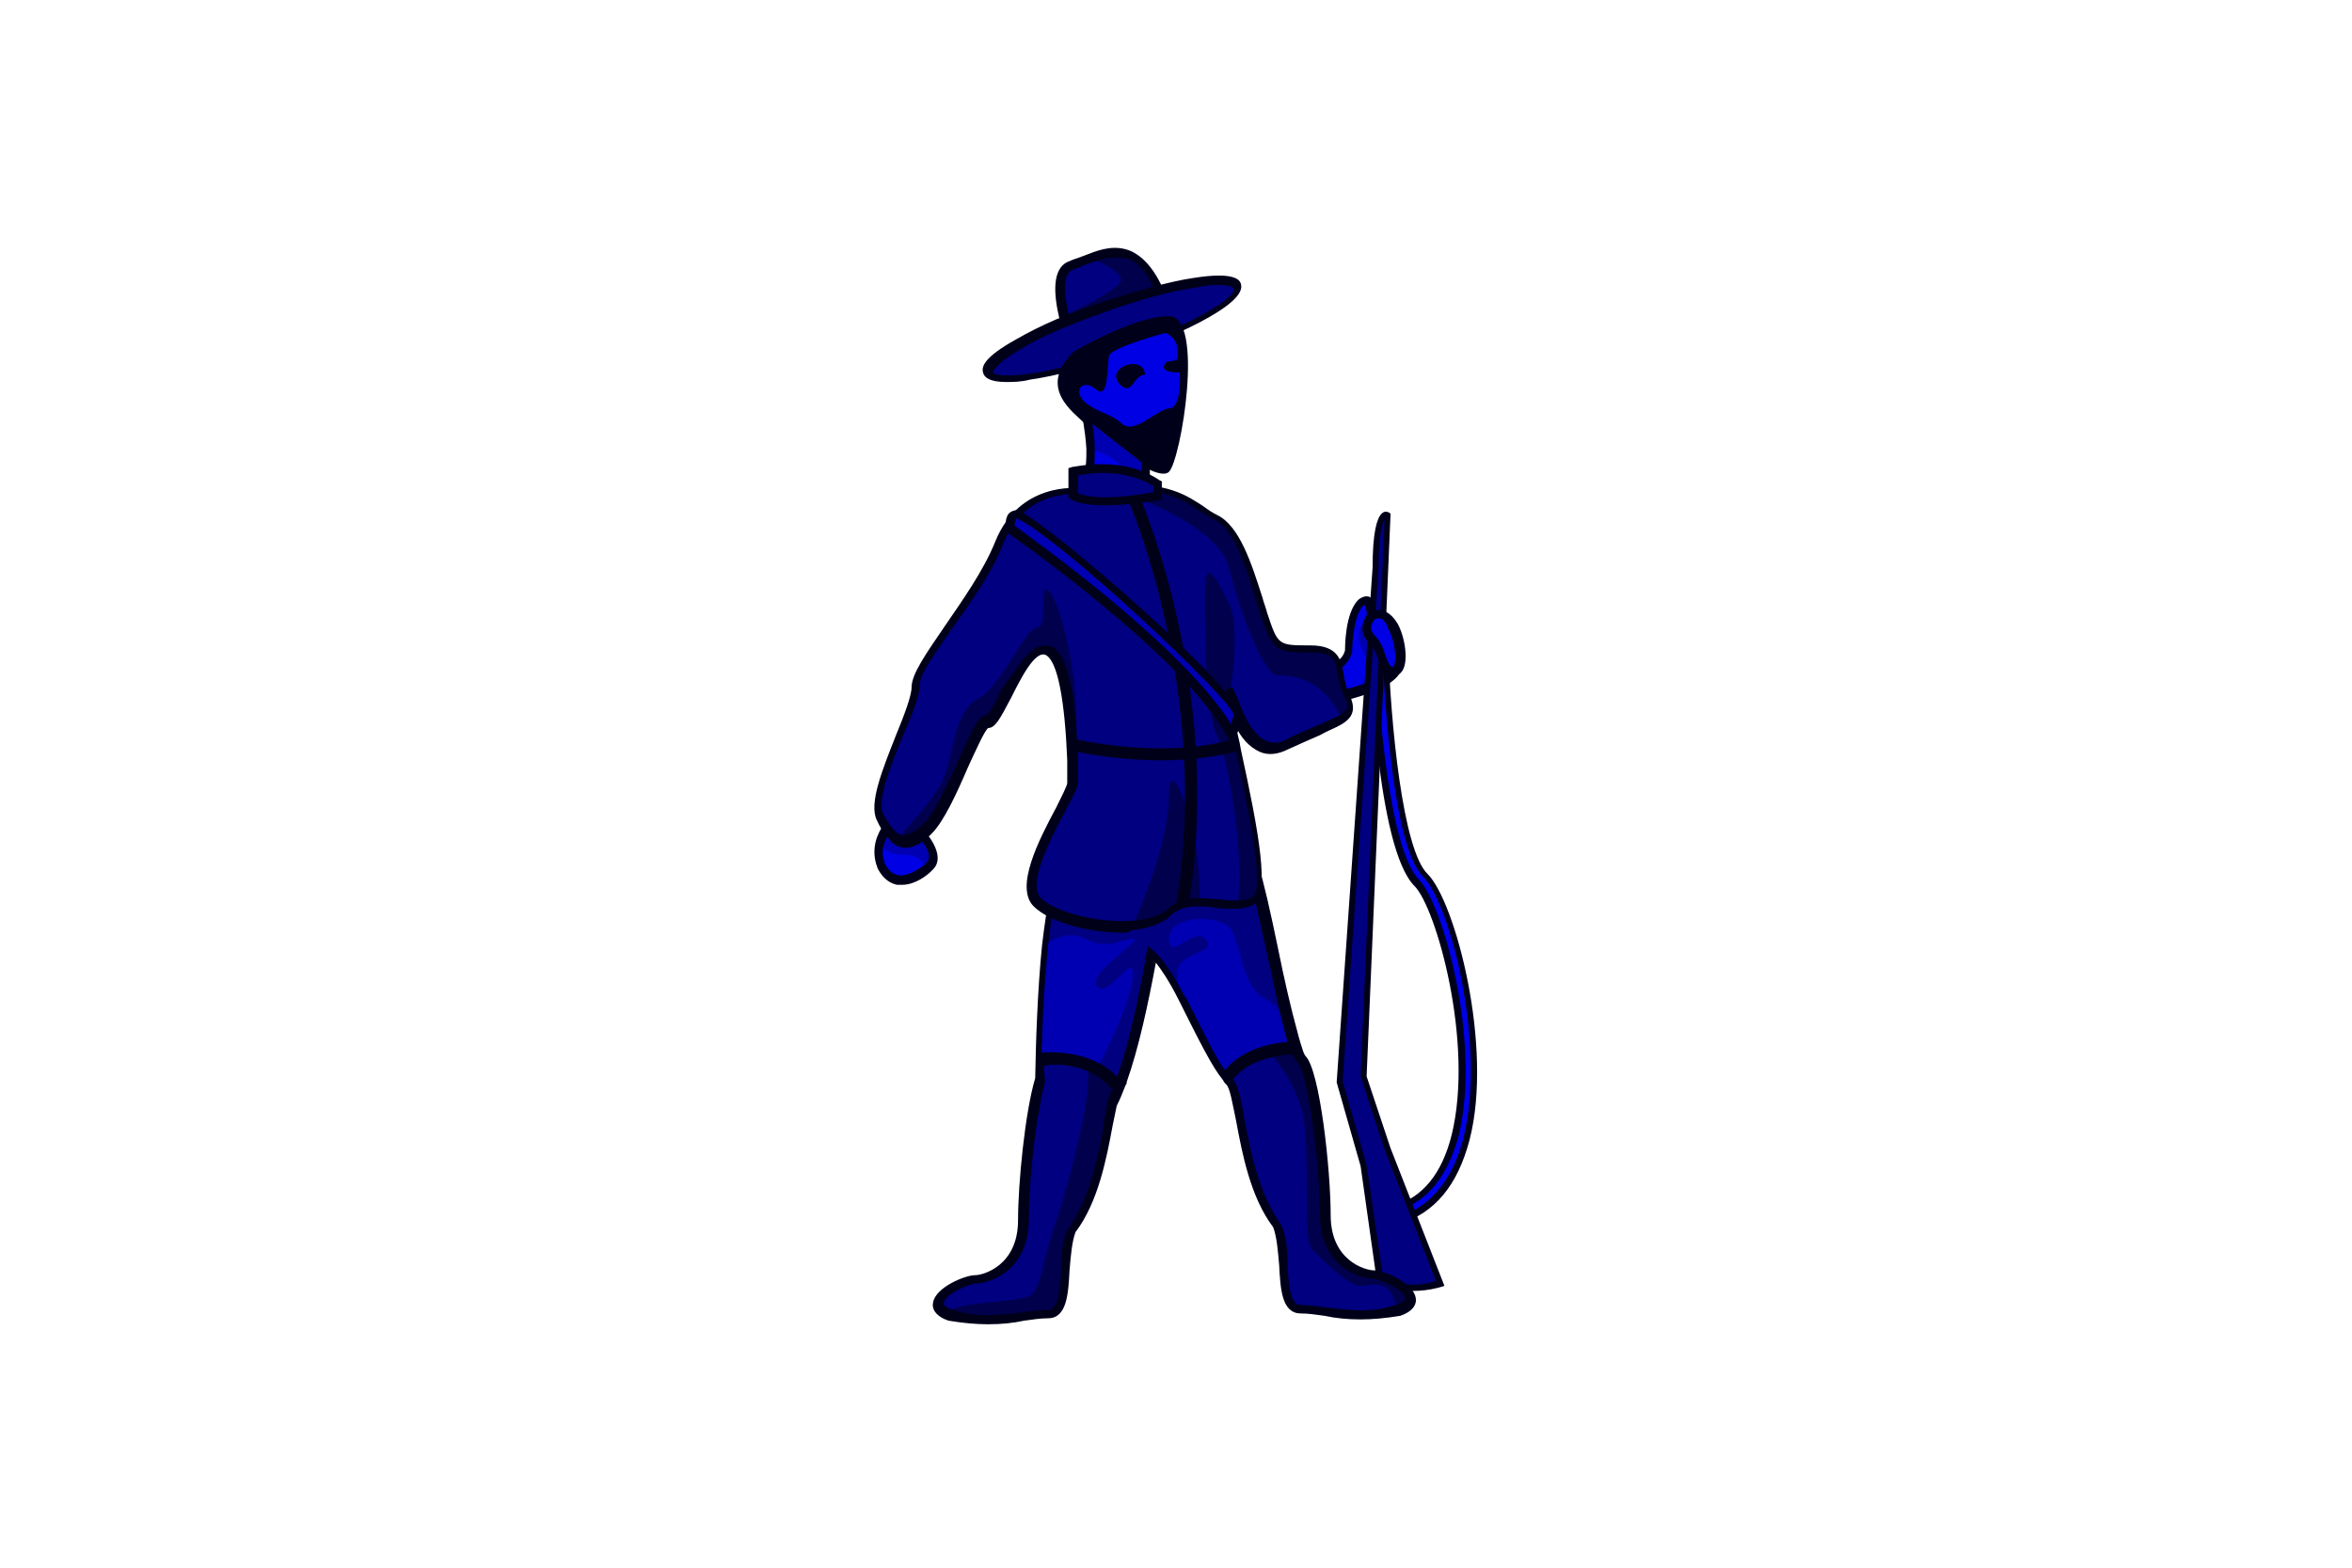 <?xml version="1.0" encoding="UTF-8" standalone="no"?>
<!-- Created with Inkscape (http://www.inkscape.org/) -->

<svg
   width="768mm"
   height="512mm"
   viewBox="0 0 768 512"
   version="1.1"
   id="SVGRoot"
   inkscape:version="1.2.1 (9c6d41e410, 2022-07-14)"
   sodipodi:docname="boer_commando.svg"
   inkscape:export-filename="boer_commando.png"
   inkscape:export-xdpi="96"
   inkscape:export-ydpi="96"
   xmlns:inkscape="http://www.inkscape.org/namespaces/inkscape"
   xmlns:sodipodi="http://sodipodi.sourceforge.net/DTD/sodipodi-0.dtd"
   xmlns="http://www.w3.org/2000/svg"
   xmlns:svg="http://www.w3.org/2000/svg"
   xmlns:rdf="http://www.w3.org/1999/02/22-rdf-syntax-ns#"
   xmlns:cc="http://creativecommons.org/ns#"
   xmlns:dc="http://purl.org/dc/elements/1.1/">
  <sodipodi:namedview
     id="base"
     pagecolor="#ffffff"
     bordercolor="#666666"
     borderopacity="1.0"
     inkscape:pageopacity="0.0"
     inkscape:pageshadow="2"
     inkscape:zoom="0.5"
     inkscape:cx="1453"
     inkscape:cy="968"
     inkscape:document-units="mm"
     inkscape:current-layer="g10781"
     showgrid="false"
     inkscape:window-width="853"
     inkscape:window-height="623"
     inkscape:window-x="-8"
     inkscape:window-y="-8"
     inkscape:window-maximized="1"
     inkscape:showpageshadow="0"
     inkscape:pagecheckerboard="true"
     inkscape:deskcolor="#d1d1d1" />
  <defs
     id="defs10953">
				
			
			
		
			
		
				
			
			
			
			
			
			
			
		</defs>
  <g
     id="g10781"
     inkscape:label="boer_commando"
     style="display:inline"
     transform="matrix(3.91,0,0,3.91,-556.678,-510.613)">
		
		
		
		
		
		
		
		
		
		
		
		
		<g
   id="g16103"
   inkscape:label="handen"
   style="display:inline"
   transform="translate(1.3852114e-6)">
  <path
     class="st29"
     d="m 259,186 c 0,0.5 -0.3,0.9 -0.9,1.3 -1.7,1.2 -5.1,1.7 -5.1,1.7 l -0.6,-2.6 c 2.4,0.4 2.6,-1.4 2.6,-1.4 0,0 0,-3 1,-4 0.2,-0.2 0.3,-0.2 0.4,-0.2 0.6,0 0.6,2.2 0.6,2.2 0,0 2,1 2,3 z"
     id="path10663"
     style="display:inline;fill:#0000e5;fill-opacity:1" />
  <path
     class="st29"
     d="m 220,203 c -0.1,0.1 -0.1,0.1 -0.2,0.2 -1,0.9 -2.9,1.7 -3.8,-0.2 -0.3,-0.7 -0.3,-1.4 -0.2,-2 0.3,-1.2 1.2,-2 1.2,-2 l 2,1 c 0,0 2,2 1,3 z"
     id="path10665"
     style="display:inline;fill:#0000e5;fill-opacity:1" />
  <path
     class="st30"
     d="m 259,186 c 0,0.5 -0.3,0.9 -0.9,1.3 -1.1,-1 -2.8,-2.9 -2.1,-4.3 0.5,-1 0.5,-1.7 0.4,-2.2 0.6,0 0.6,2.2 0.6,2.2 0,0 2,1 2,3 z"
     id="path10667"
     style="display:inline;fill:#0000b2;fill-opacity:1" />
  <path
     class="st30"
     d="m 220,203 c -0.1,0.1 -0.1,0.1 -0.2,0.2 -0.2,-0.5 -0.7,-1.2 -1.8,-1.2 -2,0 -2,-1 -2,-1 h -0.2 c 0.3,-1.2 1.2,-2 1.2,-2 l 2,1 c 0,0 2,2 1,3 z"
     id="path10673"
     style="display:inline;fill:#0000b2;fill-opacity:1" />
  <g
     id="g10677"
     style="display:inline">
			<path
   class="st4"
   d="m 217.7,204.5 c -0.1,0 -0.3,0 -0.4,0 -0.5,-0.1 -1.1,-0.4 -1.6,-1.3 -0.3,-0.7 -0.4,-1.5 -0.2,-2.3 0.3,-1.2 1.2,-2.1 1.3,-2.2 l 0.2,-0.2 2.3,1.2 c 0.8,0.8 2,2.5 1,3.5 v 0 0 0 l -0.2,0.2 c -0.3,0.3 -1.3,1.1 -2.4,1.1 z m -0.6,-5 c -0.2,0.3 -0.7,0.9 -0.9,1.6 -0.2,0.6 -0.1,1.2 0.1,1.7 0.3,0.5 0.6,0.8 1.1,0.9 0.7,0.1 1.6,-0.4 2.2,-0.9 l 0.2,-0.2 c 0.3,-0.3 0.1,-1 -0.2,-1.4 -0.3,-0.5 -0.7,-0.9 -0.8,-1 z"
   id="path10675"
   style="display:inline;fill:#00001a;fill-opacity:1" />
<path
   class="st4"
   d="m 252.7,189.4 -0.8,-3.5 0.6,0.1 c 0.7,0.1 1.3,0 1.7,-0.3 0.4,-0.3 0.5,-0.8 0.5,-0.8 0,-0.3 0,-3.1 1.1,-4.2 0.1,-0.1 0.4,-0.3 0.7,-0.3 0.8,0 0.9,1.4 1,2.4 0.5,0.3 2,1.4 2,3.2 0,0.6 -0.3,1.1 -1,1.6 -1.7,1.2 -5.1,1.8 -5.3,1.8 z m 0.2,-2.6 0.4,1.7 c 0.9,-0.2 3.4,-0.7 4.6,-1.6 0.5,-0.3 0.7,-0.6 0.7,-1 0,-1.7 -1.8,-2.7 -1.8,-2.7 l -0.2,-0.1 v -0.2 c 0,-0.8 -0.1,-1.6 -0.3,-1.8 0,0 0,0 -0.1,0.1 -0.7,0.7 -0.9,2.9 -0.9,3.7 0,0.1 -0.1,0.8 -0.8,1.4 -0.4,0.4 -0.9,0.6 -1.6,0.5 z"
   id="path10669"
   style="display:inline;fill:#00001a;fill-opacity:1" />

		</g>
</g>
<g
   id="g16150"
   inkscape:label="geweer"
   style="display:inline"
   transform="translate(1.3852114e-6)">
  <path
     class="st18"
     d="m 259.1,232.5 -0.3,-1 c 2.5,-0.7 4.2,-2.8 5,-6.1 2,-7.8 -1.3,-19.2 -3.2,-21 -3.1,-3.1 -3.6,-19.2 -3.6,-19.8 h 1 c 0.1,4.5 1,16.8 3.4,19.2 2.3,2.3 5.4,14.2 3.5,22 -1,3.5 -2.9,5.8 -5.8,6.7 z"
     id="path10679"
     style="fill:#0000e5;fill-opacity:1" />
  <g
     id="g16056">
    <path
       class="st4"
       d="m 259,232.8 -0.4,-1.4 0.2,-0.1 c 2.4,-0.7 4,-2.7 4.8,-5.9 1.9,-7.7 -1.3,-19 -3.1,-20.8 -3.2,-3.2 -3.7,-19.3 -3.7,-20 v -0.2 h 1.5 v 0.2 c 0.2,6.3 1.2,17 3.3,19 2.3,2.3 5.5,14.4 3.5,22.2 -1,3.8 -2.9,6.1 -5.8,7 z m 0.2,-1.1 0.1,0.5 c 2.6,-0.9 4.4,-3.1 5.3,-6.6 1.9,-7.7 -1.1,-19.5 -3.4,-21.8 -2.7,-2.7 -3.3,-17 -3.4,-19.1 h -0.5 c 0.2,5.8 1.2,17 3.6,19.4 1.9,1.9 5.2,13.4 3.3,21.3 -0.9,3.4 -2.6,5.5 -5,6.3 z"
       id="path10683"
       style="display:inline;fill:#000019;fill-opacity:1"
       transform="translate(0)" />
    <path
       class="st4"
       d="m 257,178 -3,43 2,7 1.4,9.9 c 0,0 2.6,1.1 5.6,0.1 l -4.5,-11.5 -2,-6 2,-47 c 0,0 -1.5,-1.5 -1.5,4.5 z"
       id="path10689"
       style="display:inline;fill:#000019;fill-opacity:1" />
  </g>
  <path
     class="st31"
     d="m 260.4,237.9 c -1.2,0 -2.1,-0.2 -2.5,-0.4 l -1.4,-9.6 -2,-7 3,-42.9 c 0,-2.6 0.3,-3.6 0.5,-4 l -2,46.5 2,6.1 4.3,11 c -0.6,0.2 -1.3,0.3 -1.9,0.3 z"
     id="path10691"
     style="display:inline;fill:#000080;fill-opacity:1"
     transform="translate(1.3852114e-6)" />
</g>
<g
   id="g16138"
   style="display:inline"
   transform="translate(1.3852114e-6)"
   inkscape:label="handen boven geweer">
  <path
     class="st29"
     d="m 257,182 c 0,0 -1,1 0,2 1,1 1,3.1 2,2.6 1,-0.5 0,-5.6 -2,-4.6 z"
     id="path10693"
     style="fill:#0000e5;fill-opacity:1" />
  <g
     id="g10697">
			<path
   class="st4"
   d="m 258.7,187 c -0.1,0 -0.2,0 -0.3,0 -0.5,-0.2 -0.7,-0.7 -0.9,-1.3 -0.2,-0.5 -0.4,-1.1 -0.8,-1.4 -1,-1 -0.4,-2.1 0,-2.5 l 0.1,-0.1 c 0.9,-0.4 1.7,0 2.3,1 0.7,1.3 1,3.7 0.1,4.2 -0.2,0.1 -0.3,0.1 -0.5,0.1 z m -1.5,-4.7 c -0.2,0.2 -0.6,0.8 0,1.4 0.5,0.5 0.7,1.1 0.9,1.7 0.1,0.3 0.3,0.8 0.5,0.9 0,0 0,0 0.1,0 0.3,-0.2 0.3,-1.9 -0.4,-3.2 -0.2,-0.7 -0.6,-1 -1.1,-0.8 z"
   id="path10695"
   style="fill:#000019;fill-opacity:1" />

		</g>
</g>
<g
   id="g16093"
   style="display:inline"
   inkscape:label="broek"
   transform="translate(1.3852114e-6)">
  <path
     class="st32"
     d="m 259,240 c -3,1 -6,0 -8,0 -2,0 -1,-5 -2,-7 -3,-4 -3,-11 -4,-12 -0.1,-0.1 -0.2,-0.2 -0.3,-0.4 -0.9,-1.1 -1.9,-3.1 -3.7,-6.6 v -0.1 c -1.2,-2.3 -2,-3.3 -2.5,-3.7 -0.8,4.5 -2.4,12.3 -4.5,14.2 -1.6,1.4 -3,0.8 -3.9,0.1 -0.7,-0.7 -1.1,-1.5 -1.1,-1.5 0,0 0,-7.5 0.6,-13.5 0.3,-2.8 0.7,-5.2 1.4,-6.5 l 7.6,0.3 c 2.6,-1 7.7,-2.5 8.4,-0.3 0.8,2.3 2.1,9.9 3.2,13.7 0.2,0.8 0.4,1.4 0.6,1.8 0.1,0.2 0.2,0.4 0.3,0.5 1,1 2,9 2,13 0,4 3,5 4,5 1,0 4.9,2 1.9,3 z"
     id="path10699"
     style="display:inline;fill:#0000b2;fill-opacity:1"
     inkscape:label="broek" />
  <path
     class="st33"
     d="m 250.2,216.7 c -0.7,-1.1 -1.2,-2.3 -2.2,-2.7 -2,-1 -2,-5 -3,-6 -1,-1 -5,-1 -5,1 0,2 2,-1 3,0 1,1 -1,1 -2,2 -0.5,0.5 -0.3,1.8 0,2.9 -1.2,-2.3 -2,-3.3 -2.5,-3.7 -0.8,4.5 -2.4,12.3 -4.5,14.2 -1.6,1.4 -3,0.8 -3.9,0.1 3.6,-2.3 6.9,-10.7 6.9,-12.5 0,-2 -2,2 -3,1 -1,-1 4,-4 3,-4 -1,0 -2,1 -4,0 -1.3,-0.7 -2.6,0 -3.4,0.5 0.3,-2.8 0.7,-5.2 1.4,-6.5 l 7.6,0.3 c 2.6,-1 7.7,-2.5 8.4,-0.3 0.8,2.3 2.1,9.9 3.2,13.7 z"
     id="path10703"
     style="display:inline;fill:#000080;fill-opacity:1"
     inkscape:label="broek arcering" />
  <path
     class="st31"
     d="m 259,240 v 0 c -3,1 -6,0 -8,0 -2,0 -1,-5 -2,-7 -3,-4 -3,-11 -4,-12 -0.1,-0.1 -0.2,-0.2 -0.3,-0.4 1.3,-1.4 2.6,-2 3.7,-2.2 0.9,-0.2 1.7,-0.1 2.3,0.1 0.1,0.2 0.2,0.4 0.3,0.5 1,1 2,9 2,13 0,4 3,5 4,5 1,0 5,2 2,3 z"
     id="path15499"
     style="display:inline;fill:#000080;fill-opacity:1"
     inkscape:label="laars rechts" />
  <path
     class="st34"
     d="m 259,240 v 0 c -0.4,-2.8 -2.1,-2 -3,-2 -1,0 -3,-2 -4,-3 -1,-1 0,-9 -1,-12 -0.7,-2.2 -2,-3.8 -2.6,-4.5 0.9,-0.2 1.7,-0.1 2.3,0.1 0.1,0.2 0.2,0.4 0.3,0.5 1,1 2,9 2,13 0,4 3,5 4,5 1,0 5,1.9 2,2.9 z"
     id="path10705"
     style="display:inline;fill:#00004d;fill-opacity:1"
     inkscape:label="laars rechts arcering" />
  <path
     class="st31"
     d="m 221.797,240.387 v 0 c 3,1 6,0 8,0 2,0 1,-5 2,-7 3,-4 3,-11 4,-12 0.1,-0.1 0.2,-0.2 0.3,-0.4 -1.3,-1.4 -2.6,-2 -3.7,-2.2 -0.9,-0.2 -1.7,-0.1 -2.3,0.1 -0.1,0.2 -1.046,-0.047 -1.044,0.094 0.015,1.135 -0.647,9.406 -1.256,13.406 -0.602,3.954 -3,5 -4,5 -1,0 -5,2 -2,3 z"
     id="path10701"
     style="display:inline;fill:#000080;fill-opacity:1"
     inkscape:label="laars links"
     sodipodi:nodetypes="ssscscccssss" />
  <path
     class="st34"
     d="m 221.99,240.203 c 1.525,1.256 7.713,0.135 7.713,0.135 0.928,0.079 1.233,-0.7 1.398,-1.662 0.163,-0.948 0.038,-2.889 0.263,-4.286 0.15,-0.932 1.759,-2.64 2.586,-5.978 0.45,-2.268 0.909,-3.191 1.054,-5.041 0.223,-1.147 0.414,-1.792 1.15,-2.336 -1.253,-0.544 -3.251,-1.63 -3.151,-1.53 1,1 -1.248,9.609 -2.466,13.203 -1.284,3.788 -1.103,5.125 -2.09,6.083 -0.589,0.572 -7.411,0.626 -6.458,1.411 z"
     id="path15561"
     style="display:inline;fill:#00004d;fill-opacity:1"
     inkscape:label="laars links arcering"
     sodipodi:nodetypes="scsscccssss" />
  <g
     id="g16063">
    <path
       class="st4"
       d="m 245.3,220.8 -0.8,-0.6 c 2,-2.7 5.9,-2.6 6.1,-2.6 v 1 c -0.1,0.1 -3.6,0 -5.3,2.2 z"
       id="path10711"
       style="display:inline;fill:#000019;fill-opacity:1"
       inkscape:label="bovenkant rechts"
       transform="translate(1.3852114e-6)" />
    <path
       class="st4"
       d="m 235.185,221.544 0.8,-0.6 c -2,-2.7 -6.035,-2.532 -6.844,-2.397 l 0.068,1.271 c 0.641,-0.577 4.277,-0.474 5.977,1.726 z"
       id="path15615"
       style="display:inline;fill:#000019;fill-opacity:1"
       inkscape:label="bovenkant rechts"
       sodipodi:nodetypes="ccccc" />
    <path
       id="path15620"
       style="display:inline;fill:#000019;fill-opacity:1"
       class="st4"
       d="m 244.887,201.609 c -1.819,0.003 -4.252,0.747 -6.187,1.491 l -7.8,-0.4 -0.1,0.2 c -0.6,1.1 -1,3.3 -1.4,6.6 -0.395,3.882 -0.529,8.443 -0.575,11.147 -0.851,2.846 -1.433,8.805 -1.433,11.859 0,3.8 -2.9,4.6 -3.6,4.6 -0.8,0 -3.3,1 -3.5,2.3 -0.1,0.4 0.1,1.1 1.3,1.5 1.2,0.2 2.3,0.3 3.3,0.3 1.1,0 2.1,-0.1 3,-0.3 0.7,-0.1 1.4,-0.2 2,-0.2 1.6,0 1.7,-2.1 1.8,-4 0.1,-1.2 0.2,-2.4 0.5,-3.2 1.9,-2.5 2.6,-6.2 3.1,-8.9 0.126,-0.588 0.234,-1.158 0.34,-1.644 0.249,-0.495 0.489,-1.061 0.719,-1.679 0.014,-0.024 0.027,-0.049 0.041,-0.077 0.062,-0.076 0.084,-0.154 0.071,-0.233 1.004,-2.817 1.817,-6.625 2.437,-9.973 0.4,0.5 1.1,1.5 1.9,3.1 1.8,3.6 2.8,5.6 3.7,6.7 0.1,0.2 0.2,0.3 0.3,0.4 0.3,0.3 0.5,1.6 0.8,3 0.5,2.7 1.2,6.4 3.1,8.9 0.3,0.8 0.4,2 0.5,3.2 0.1,1.9 0.2,4 1.8,4 0.6,0 1.3,0.1 2,0.2 0.9,0.2 1.9,0.3 3,0.3 1,0 2.1,-0.1 3.3,-0.3 1.2,-0.4 1.4,-1.1 1.3,-1.5 -0.2,-1.3 -2.7,-2.3 -3.5,-2.3 -0.7,0 -3.6,-0.8 -3.6,-4.6 0,-3.8 -0.9,-12.1 -2.1,-13.3 0,0 -0.1,-0.1 -0.2,-0.4 -0.1,-0.3 -0.3,-0.9 -0.5,-1.7 -0.5,-1.8 -1.1,-4.4 -1.6,-6.9 -0.6,-2.9 -1.2,-5.6 -1.6,-6.8 -0.2,-0.5 -0.5,-0.9 -1,-1.1 -0.425,-0.2 -0.963,-0.287 -1.57,-0.291 -0.014,-7e-5 -0.029,-1.5e-4 -0.043,-1.3e-4 z m -0.277,0.782 h 1.4e-4 c 0.545,-0.002 0.981,0.068 1.29,0.208 0.3,0.1 0.5,0.3 0.6,0.6 0.4,1.2 1,3.9 1.6,6.7 0.6,2.6 1.1,5.2 1.6,7 0.2,0.8 0.4,1.4 0.6,1.8 0.2,0.3 0.3,0.5 0.4,0.6 0.9,0.8 1.9,8.5 1.9,12.7 0,4.5 3.5,5.4 4.4,5.4 0.6,0 2.6,0.9 2.7,1.6 0.1,0.3 -0.5,0.5 -0.8,0.6 -2,0.7 -4,0.4 -5.8,0.2 -0.7,-0.1 -1.5,-0.2 -2.1,-0.2 -0.9,0 -1,-1.7 -1.1,-3.3 0,-1.3 -0.1,-2.6 -0.6,-3.5 -1.8,-2.5 -2.5,-6.1 -3,-8.7 -0.3,-1.9 -0.6,-3 -1,-3.4 l -0.3,-0.3 c -0.9,-1 -1.8,-3 -3.6,-6.5 L 241.3,213.8 c -1,-1.9 -1.9,-3.2 -2.6,-3.8 l -0.5,-0.4 -0.1,0.7 c -0.711,4.155 -1.511,7.53 -2.336,9.951 -0.007,-0.006 -0.014,-0.011 -0.022,-0.017 l -0.028,0.078 c 0.008,0.004 0.017,0.008 0.025,0.013 -0.185,0.539 -0.372,1.031 -0.559,1.471 l -0.021,0.06 h -0.004 c -0.086,0.201 -0.172,0.391 -0.259,0.571 l -0.393,2.181 c 0.029,-0.027 0.057,-0.055 0.086,-0.084 -0.5,2.599 -1.201,6.188 -2.997,8.682 -0.5,0.9 -0.6,2.2 -0.6,3.5 -0.1,1.6 -0.2,3.3 -1.1,3.3 -0.6,0 -1.4,0.1 -2.1,0.2 -1.8,0.2 -3.8,0.5 -5.8,-0.2 -0.3,-0.1 -0.9,-0.3 -0.8,-0.6 0.1,-0.7 2.1,-1.6 2.7,-1.6 0.9,0 4.4,-0.9 4.4,-5.4 0,-2.408 0.329,-5.966 0.779,-8.715 0.006,0.009 0.014,0.019 0.025,0.031 l 0.204,-1.225 c 9e-5,-0.03 1.6e-4,-0.051 2.7e-4,-0.083 0.112,-0.564 0.23,-1.068 0.349,-1.486 l -0.176,-1.703 c -0.045,0.047 -0.089,0.105 -0.132,0.171 0.008,-0.371 0.018,-0.761 0.029,-1.168 l -0.031,-0.297 0.039,0.002 c 0.076,-2.514 0.226,-5.578 0.521,-8.334 0.3,-2.9 0.7,-5 1.2,-6.1 l 7.4,0.3 h 0.1 c 2.516,-0.934 4.618,-1.404 6.01,-1.408 z" />
  </g>
</g>

		<g
   id="g10745"
   style="display:inline"
   inkscape:label="vest">
			<path
   class="st14"
   d="m 254.5,190.9 c -0.8,0.5 -2.4,1 -4.5,2.1 -3.3,1.7 -4.6,-3.6 -4.9,-4.3 v 0 c -0.1,-0.1 -0.1,0 -0.1,0.3 0,0.1 0,0.3 0.1,0.6 v 0 c 0.1,0.5 0.2,1.1 0.3,1.9 1,4.7 3.2,13.7 1.6,14.5 -0.4,0.2 -0.8,0.3 -1.3,0.3 -1,0 -2.1,-0.2 -3.2,-0.2 -0.9,0 -1.8,0.2 -2.5,0.9 -0.6,0.6 -1.8,1 -3.1,1.1 -2.8,0.2 -6.5,-0.7 -7.9,-2.1 -2,-2 3,-9 3,-10 0,-0.2 0,-0.9 0,-1.9 -0.1,-3 -0.4,-8.3 -2,-9.1 -2,-1 -4,6 -5,6 -1,0 -3,7 -5,9 -1.2,1.2 -2.1,1.3 -2.8,0.8 -0.4,-0.4 -0.8,-1 -1.2,-1.8 -1,-2 3,-9 3,-11 0,-2 5,-7 7,-12 2,-5 7,-4.2 7,-4.2 0.9,-0.1 1.8,-0.2 2.5,-0.3 v 0 c 5.7,-0.4 6.7,1.6 8.4,2.5 2,1 3,5 4,8 1,3 1,3 4,3 3,0 2,2 3,4 0.6,1 0.4,1.5 -0.4,1.9 z"
   id="path10717"
   style="display:inline;fill:#000080;fill-opacity:1" />

			<path
   class="st35"
   d="M 254.5,190.9 C 253,187 249.9,187 249,187 c -1,0 -3,-5 -4,-9 -0.9,-3.5 -7.8,-5.9 -9.4,-6.5 5.7,-0.4 6.7,1.6 8.4,2.5 2,1 3,5 4,8 1,3 1,3 4,3 3,0 2,2 3,4 0.5,1 0.3,1.5 -0.5,1.9 z"
   id="path10719"
   style="fill:#00004d;fill-opacity:1" />

			<path
   class="st35"
   d="m 232,194 v 0.1 c -0.1,-3 -0.4,-8.3 -2,-9.1 -2,-1 -4,6 -5,6 -1,0 -3,7 -5,9 -1.2,1.2 -2.1,1.3 -2.8,0.8 1.3,-1.4 3.1,-3.5 3.8,-4.8 1,-2 1,-6 3,-7 2,-1 4,-6 5,-6 1,0 0,-4 1,-3 1,1 3,9 2,14 z"
   id="path10721"
   style="fill:#00004d;fill-opacity:1" />

			<path
   class="st35"
   d="m 247,206 c -0.4,0.2 -0.8,0.3 -1.3,0.3 0.7,-4 -0.8,-12.6 -1.7,-14.3 -1,-2 -1,-9 -1,-12 0,-3 1,-1 2,1 1,1.9 0.1,7.4 0.1,7.7 v 0 0.8 0 l -0.1,1.5 0.4,0.5 c 1,4.6 3.2,13.7 1.6,14.5 z"
   id="path10723"
   style="fill:#00004d;fill-opacity:1" />

			<path
   class="st35"
   d="m 242.5,206.1 c -0.9,0 -1.8,0.2 -2.5,0.9 -0.6,0.6 -1.8,1 -3.1,1.1 1.2,-2.7 3.1,-7.6 3.1,-11.1 0,-4.3 3,4.1 2.5,9.1 z"
   id="path10725"
   style="fill:#00004d;fill-opacity:1" />

			
			
			<g
   id="g10737">
				<path
   class="st4"
   d="m 236.1,208.5 c -2.6,0 -6,-0.8 -7.4,-2.2 -1.6,-1.6 0.4,-5.5 1.9,-8.3 0.4,-0.8 0.9,-1.8 0.9,-2 0,-0.2 0,-0.9 0,-1.9 -0.2,-5 -0.8,-8.3 -1.8,-8.8 -0.9,-0.4 -2.1,2 -2.9,3.6 -0.9,1.7 -1.3,2.5 -1.9,2.5 -0.3,0.2 -1.1,2 -1.7,3.3 -0.9,2.1 -2,4.5 -3,5.5 -0.5,0.5 -1.9,1.9 -3.3,0.8 -0.4,-0.4 -0.9,-1 -1.3,-1.9 -0.7,-1.4 0.5,-4.3 1.6,-7.1 0.7,-1.7 1.3,-3.3 1.3,-4 0,-1.1 1.2,-2.8 2.7,-5 1.5,-2.2 3.3,-4.7 4.3,-7.2 2,-4.9 6.7,-4.5 7.3,-4.4 0.9,-0.1 1.7,-0.2 2.5,-0.3 4.6,-0.3 6.2,0.9 7.6,1.8 0.4,0.3 0.7,0.5 1.1,0.7 1.9,0.9 2.9,4.1 3.8,6.9 0.1,0.4 0.3,0.9 0.4,1.3 0.9,2.7 0.9,2.7 3.6,2.7 2.4,0 2.6,1.3 2.8,2.5 0.1,0.6 0.2,1.1 0.5,1.7 0.5,1.1 0.3,1.8 -0.7,2.4 -0.5,0.3 -1.1,0.5 -1.8,0.9 -0.7,0.3 -1.6,0.7 -2.7,1.2 -0.8,0.4 -1.6,0.5 -2.3,0.2 -0.9,-0.4 -1.6,-1.2 -2,-2.1 v 0 c 0.1,0.6 0.3,1.2 0.4,1.9 1.5,6.9 2.5,12.2 1,13 -0.4,0.2 -0.9,0.3 -1.5,0.3 -0.6,0 -1.1,0 -1.7,-0.1 -0.5,-0.1 -1,-0.1 -1.5,-0.1 -1,0 -1.7,0.3 -2.2,0.8 -0.8,0.8 -2.3,1.1 -3.3,1.2 -0.1,0.2 -0.4,0.2 -0.7,0.2 z m -6.5,-24 c 0.2,0 0.4,0 0.6,0.1 1.3,0.6 2,3.8 2.2,9.4 0,1 0,1.7 0,1.9 0,0.4 -0.3,1 -1,2.3 -1.2,2.3 -3.3,6.2 -2.1,7.4 1.2,1.2 4.8,2.1 7.6,1.9 1.3,-0.1 2.3,-0.4 2.9,-0.9 0.7,-0.7 1.6,-1 2.8,-1 0.5,0 1.1,0.1 1.6,0.1 0.6,0.1 1.1,0.1 1.6,0.1 0.5,0 0.9,-0.1 1.2,-0.3 1.1,-0.6 -0.6,-8.4 -1.4,-12.2 -0.1,-0.7 -0.3,-1.3 -0.4,-1.9 -0.2,-0.8 -0.3,-1.4 -0.4,-1.9 0,-0.3 -0.1,-0.5 -0.1,-0.7 0,-0.3 0,-0.6 0.3,-0.7 l 0.3,-0.1 0.2,0.4 c 0,0.1 0.1,0.3 0.2,0.4 0.3,0.9 1.1,3.2 2.5,3.7 0.5,0.2 1.1,0.2 1.7,-0.2 1,-0.5 2,-0.9 2.7,-1.2 0.7,-0.3 1.3,-0.6 1.7,-0.8 v 0 c 0.6,-0.4 0.8,-0.6 0.4,-1.4 -0.3,-0.7 -0.5,-1.3 -0.6,-1.9 -0.2,-1.2 -0.3,-1.9 -2.1,-1.9 -3.2,0 -3.3,-0.1 -4.4,-3.3 -0.1,-0.4 -0.3,-0.9 -0.4,-1.3 -0.8,-2.7 -1.8,-5.7 -3.4,-6.5 -0.4,-0.2 -0.8,-0.5 -1.2,-0.7 -1.3,-0.9 -2.8,-2 -7.1,-1.7 -0.8,0.1 -1.6,0.1 -2.5,0.3 h -0.1 -0.1 c -0.2,0 -4.7,-0.7 -6.6,4 -1,2.6 -2.9,5.2 -4.4,7.3 -1.3,1.9 -2.6,3.7 -2.6,4.5 0,0.9 -0.6,2.5 -1.4,4.3 -1,2.4 -2.2,5.5 -1.7,6.5 0.4,0.8 0.8,1.3 1.1,1.6 0.3,0.2 0.8,0.7 2.3,-0.7 1,-1 2,-3.3 2.9,-5.3 1.2,-2.6 1.7,-3.8 2.4,-3.8 0.2,-0.1 0.8,-1.2 1.2,-2.1 1.2,-1.6 2.3,-3.7 3.6,-3.7 z"
   id="path10727"
   style="display:inline;fill:#000019;fill-opacity:1"
   transform="translate(1.3852114e-6)" />
<path
   class="st4"
   d="m 239.3,194.1 c -4,0 -7.3,-0.8 -7.5,-0.8 l 0.2,-1 c 0.1,0 7.4,1.8 13.5,0 l 0.3,1 c -2.1,0.6 -4.4,0.8 -6.5,0.8 z"
   id="path10731"
   style="display:inline;fill:#000019;fill-opacity:1"
   transform="translate(1.3852114e-6)" />
<path
   class="st4"
   d="m 241.6,206.4 -1,-0.2 c 3,-18.3 -4.2,-34.4 -4.3,-34.5 l 0.9,-0.4 c 0.1,0.1 7.5,16.4 4.4,35.1 z"
   id="path10735"
   style="fill:#000019;fill-opacity:1" />

			</g>

			<path
   class="st18"
   d="m 226.8,174.8 c 0,0 14.8,10.3 18.5,17.3 0,0 0.2,-0.1 0.5,-1.6 0.2,-1.5 -15,-15.3 -18.4,-16.9 0,0 -0.8,-0.1 -0.6,1.2 z"
   id="path10739"
   style="display:inline;fill:#0000b2;fill-opacity:1" />

			<g
   id="g10743">
				<path
   class="st4"
   d="m 245.1,192.5 -0.2,-0.3 c -3.6,-6.8 -18.2,-17 -18.4,-17.1 l -0.1,-0.1 v -0.2 c -0.1,-0.6 0,-1 0.2,-1.3 0.3,-0.3 0.7,-0.3 0.7,-0.3 h 0.1 c 2.8,1.3 18.9,15.3 18.6,17.3 -0.2,1.5 -0.5,1.8 -0.7,1.8 z m -18,-18 c 1.5,1.1 14,10 18.1,16.6 0,-0.2 0.1,-0.4 0.2,-0.8 -0.2,-1.3 -14.3,-14.6 -18.1,-16.4 0,0 -0.1,0 -0.1,0.1 0,0.1 -0.1,0.2 -0.1,0.5 z"
   id="path10741"
   style="fill:#000019;fill-opacity:1" />

			</g>

		</g>
<g
   id="g16188"
   style="display:inline"
   transform="translate(1.3852114e-6)"
   inkscape:label="hoed">
  <path
     class="st5"
     d="m 239.6,155.9 -7.9,2.7 c 0,0 -0.3,-0.7 -0.5,-1.6 -0.4,-1.6 -0.6,-3.7 0.7,-4.2 0.5,-0.2 1,-0.4 1.6,-0.7 2,-0.7 4.4,-1.1 6.1,3.8 z"
     id="path10747"
     style="fill:#000080;fill-opacity:1" />
  <path
     class="st36"
     d="m 239.6,155.9 -7.9,2.7 c 0,0 -0.3,-0.7 -0.5,-1.6 2.1,-1 4.8,-2.4 4.8,-3 0,-0.7 -1.6,-1.5 -2.5,-1.8 2,-0.8 4.4,-1.2 6.1,3.7 z"
     id="path10749"
     style="fill:#00004d;fill-opacity:1" />
  <g
     id="g10753">
				<path
   class="st4"
   d="m 231.4,159.1 -0.1,-0.4 c 0,0 -0.3,-0.7 -0.5,-1.7 -0.6,-2.6 -0.3,-4.2 0.9,-4.6 0.2,-0.1 0.5,-0.2 0.8,-0.3 0.3,-0.1 0.5,-0.2 0.8,-0.3 1,-0.4 2.3,-0.8 3.6,-0.2 1.2,0.6 2.2,1.9 3,4.1 l 0.1,0.4 z m 4.1,-7 c -0.7,0 -1.3,0.2 -1.9,0.4 -0.3,0.1 -0.6,0.2 -0.8,0.3 -0.3,0.1 -0.6,0.3 -0.8,0.3 -1.1,0.4 -0.6,2.7 -0.4,3.7 0.1,0.5 0.2,1 0.3,1.2 l 7.2,-2.5 c -0.7,-1.8 -1.5,-2.9 -2.5,-3.3 -0.3,0 -0.7,-0.1 -1.1,-0.1 z"
   id="path10751"
   style="fill:#000019;fill-opacity:1" />

			</g>
  <ellipse
     transform="matrix(0.945,-0.326,0.326,0.945,-38.716,85.461)"
     class="st5"
     cx="235.3"
     cy="158.1"
     rx="11"
     ry="2"
     id="ellipse10755"
     style="fill:#000080;fill-opacity:1" />
  <g
     id="g10759">
				<path
   class="st4"
   d="m 226.4,162.5 c -1.4,0 -1.8,-0.4 -1.9,-0.7 -0.2,-0.5 -0.1,-1.3 2.8,-2.9 1.9,-1.1 4.4,-2.2 7.2,-3.1 2.8,-0.9 5.5,-1.7 7.6,-2 3.2,-0.5 3.8,0.1 3.9,0.5 0.6,1.8 -6.3,4.7 -10,6 -2.8,1 -5.5,1.7 -7.6,2 -0.8,0.2 -1.4,0.2 -2,0.2 z m 17.8,-8.1 c -0.5,0 -1.1,0 -1.9,0.2 -2.1,0.3 -4.7,1 -7.5,2 -2.8,1 -5.3,2 -7.1,3.1 -2.4,1.4 -2.4,2 -2.4,2 0,0 0.3,0.5 3.1,0.1 2.1,-0.3 4.7,-1 7.5,-2 6.5,-2.2 9.7,-4.5 9.5,-5 0,-0.2 -0.2,-0.4 -1.2,-0.4 z"
   id="path10757"
   style="fill:#000019;fill-opacity:1" />

			</g>
</g>

		<g
   id="g10779"
   style="display:inline"
   inkscape:label="hoofd">
			
			
			
			
			
			<path
   class="st4"
   d="m 232,160 c 0,0 5,-3 8,-3 3,0 1,12 0,13 -1,1 -6,-3 -7,-4 -1,-1 -4,-3 -1,-6 z"
   id="path10761"
   style="display:inline;fill:#00001a;fill-opacity:1"
   inkscape:label="baard" />

			<path
   class="st29"
   d="m 240.9,161.7 c 0,0 -2,0.1 -1.1,-0.9 1,-0.1 1,-0.1 0.9,-1.1 -0.1,-1 -1,-1.3 -1,-1.3 0,0 -4.5,1.2 -4.7,1.9 -0.2,0.8 0,3.8 -1.1,2.8 -1.1,-0.9 -2,0.1 -0.9,1.1 1.1,0.9 2.1,0.9 3.1,1.8 1,0.9 2.9,-1.2 3.9,-1.3 1.1,0 0.9,-3 0.9,-3 z m -4.9,1.1 c -1,-0.9 0,-1.8 1,-1.8 1,0 1,0.9 1,0.9 -1,0 -1,1.7 -2,0.9 z"
   id="path10763"
   style="display:inline;fill:#0000e5;fill-opacity:1" />

			<path
   class="st29"
   d="m 238,169 v 2 c -0.5,0.3 -1.1,0.4 -1.7,0.4 -1.7,0.1 -3.3,-0.4 -3.3,-0.4 0.4,-0.8 0.5,-1.9 0.4,-2.9 -0.1,-1.6 -0.4,-3.1 -0.4,-3.1 z"
   id="path10765"
   style="display:inline;fill:#0000e5;fill-opacity:1" />

			<path
   class="st30"
   d="m 238,169 v 2 c -0.5,0.3 -1.1,0.4 -1.7,0.4 0.8,-2 -1.8,-3 -2.9,-3.3 -0.1,-1.6 -0.4,-3.1 -0.4,-3.1 z"
   id="path10767"
   style="fill:#0000b2;fill-opacity:1" />

			<g
   id="g10771">
				<path
   class="st4"
   d="m 235.8,171.8 c -1.5,0 -2.8,-0.4 -2.9,-0.5 l -0.4,-0.1 0.2,-0.4 c 0.4,-0.8 0.4,-1.9 0.4,-2.7 -0.1,-1.6 -0.4,-3 -0.4,-3 l -0.3,-1.1 6,4.8 v 2.4 l -0.2,0.1 c -0.5,0.3 -1.1,0.4 -1.8,0.5 -0.3,0 -0.4,0 -0.6,0 z m -2.3,-1 c 0.6,0.1 1.7,0.4 2.8,0.3 0.5,0 1,-0.1 1.4,-0.3 v -1.6 l -4.1,-3.2 c 0.1,0.6 0.2,1.4 0.2,2.2 0,0.7 0,1.7 -0.3,2.6 z"
   id="path10769"
   style="fill:#000019;fill-opacity:1" />

			</g>

			<path
   class="st18"
   d="m 232,170 c 0,0 4,-1 7,1 v 1 c 0,0 -5,1 -7,0 z"
   id="path10773"
   style="fill:#000080;fill-opacity:1" />

			<g
   id="g10777">
				<path
   class="st4"
   d="m 234.7,172.8 c -1.1,0 -2.2,-0.1 -2.9,-0.5 l -0.2,-0.1 v -2.5 l 0.3,-0.1 c 0.2,0 4.2,-1 7.3,1.1 l 0.2,0.1 v 1.5 l -0.3,0.1 c -0.2,0 -2.3,0.4 -4.4,0.4 z m -2.3,-1 c 1.7,0.7 5.2,0.1 6.3,-0.1 v -0.5 c -2.4,-1.5 -5.3,-1.1 -6.3,-0.9 z"
   id="path10775"
   style="fill:#000019;fill-opacity:1" />

			</g>

		</g>

	</g>
</svg>
